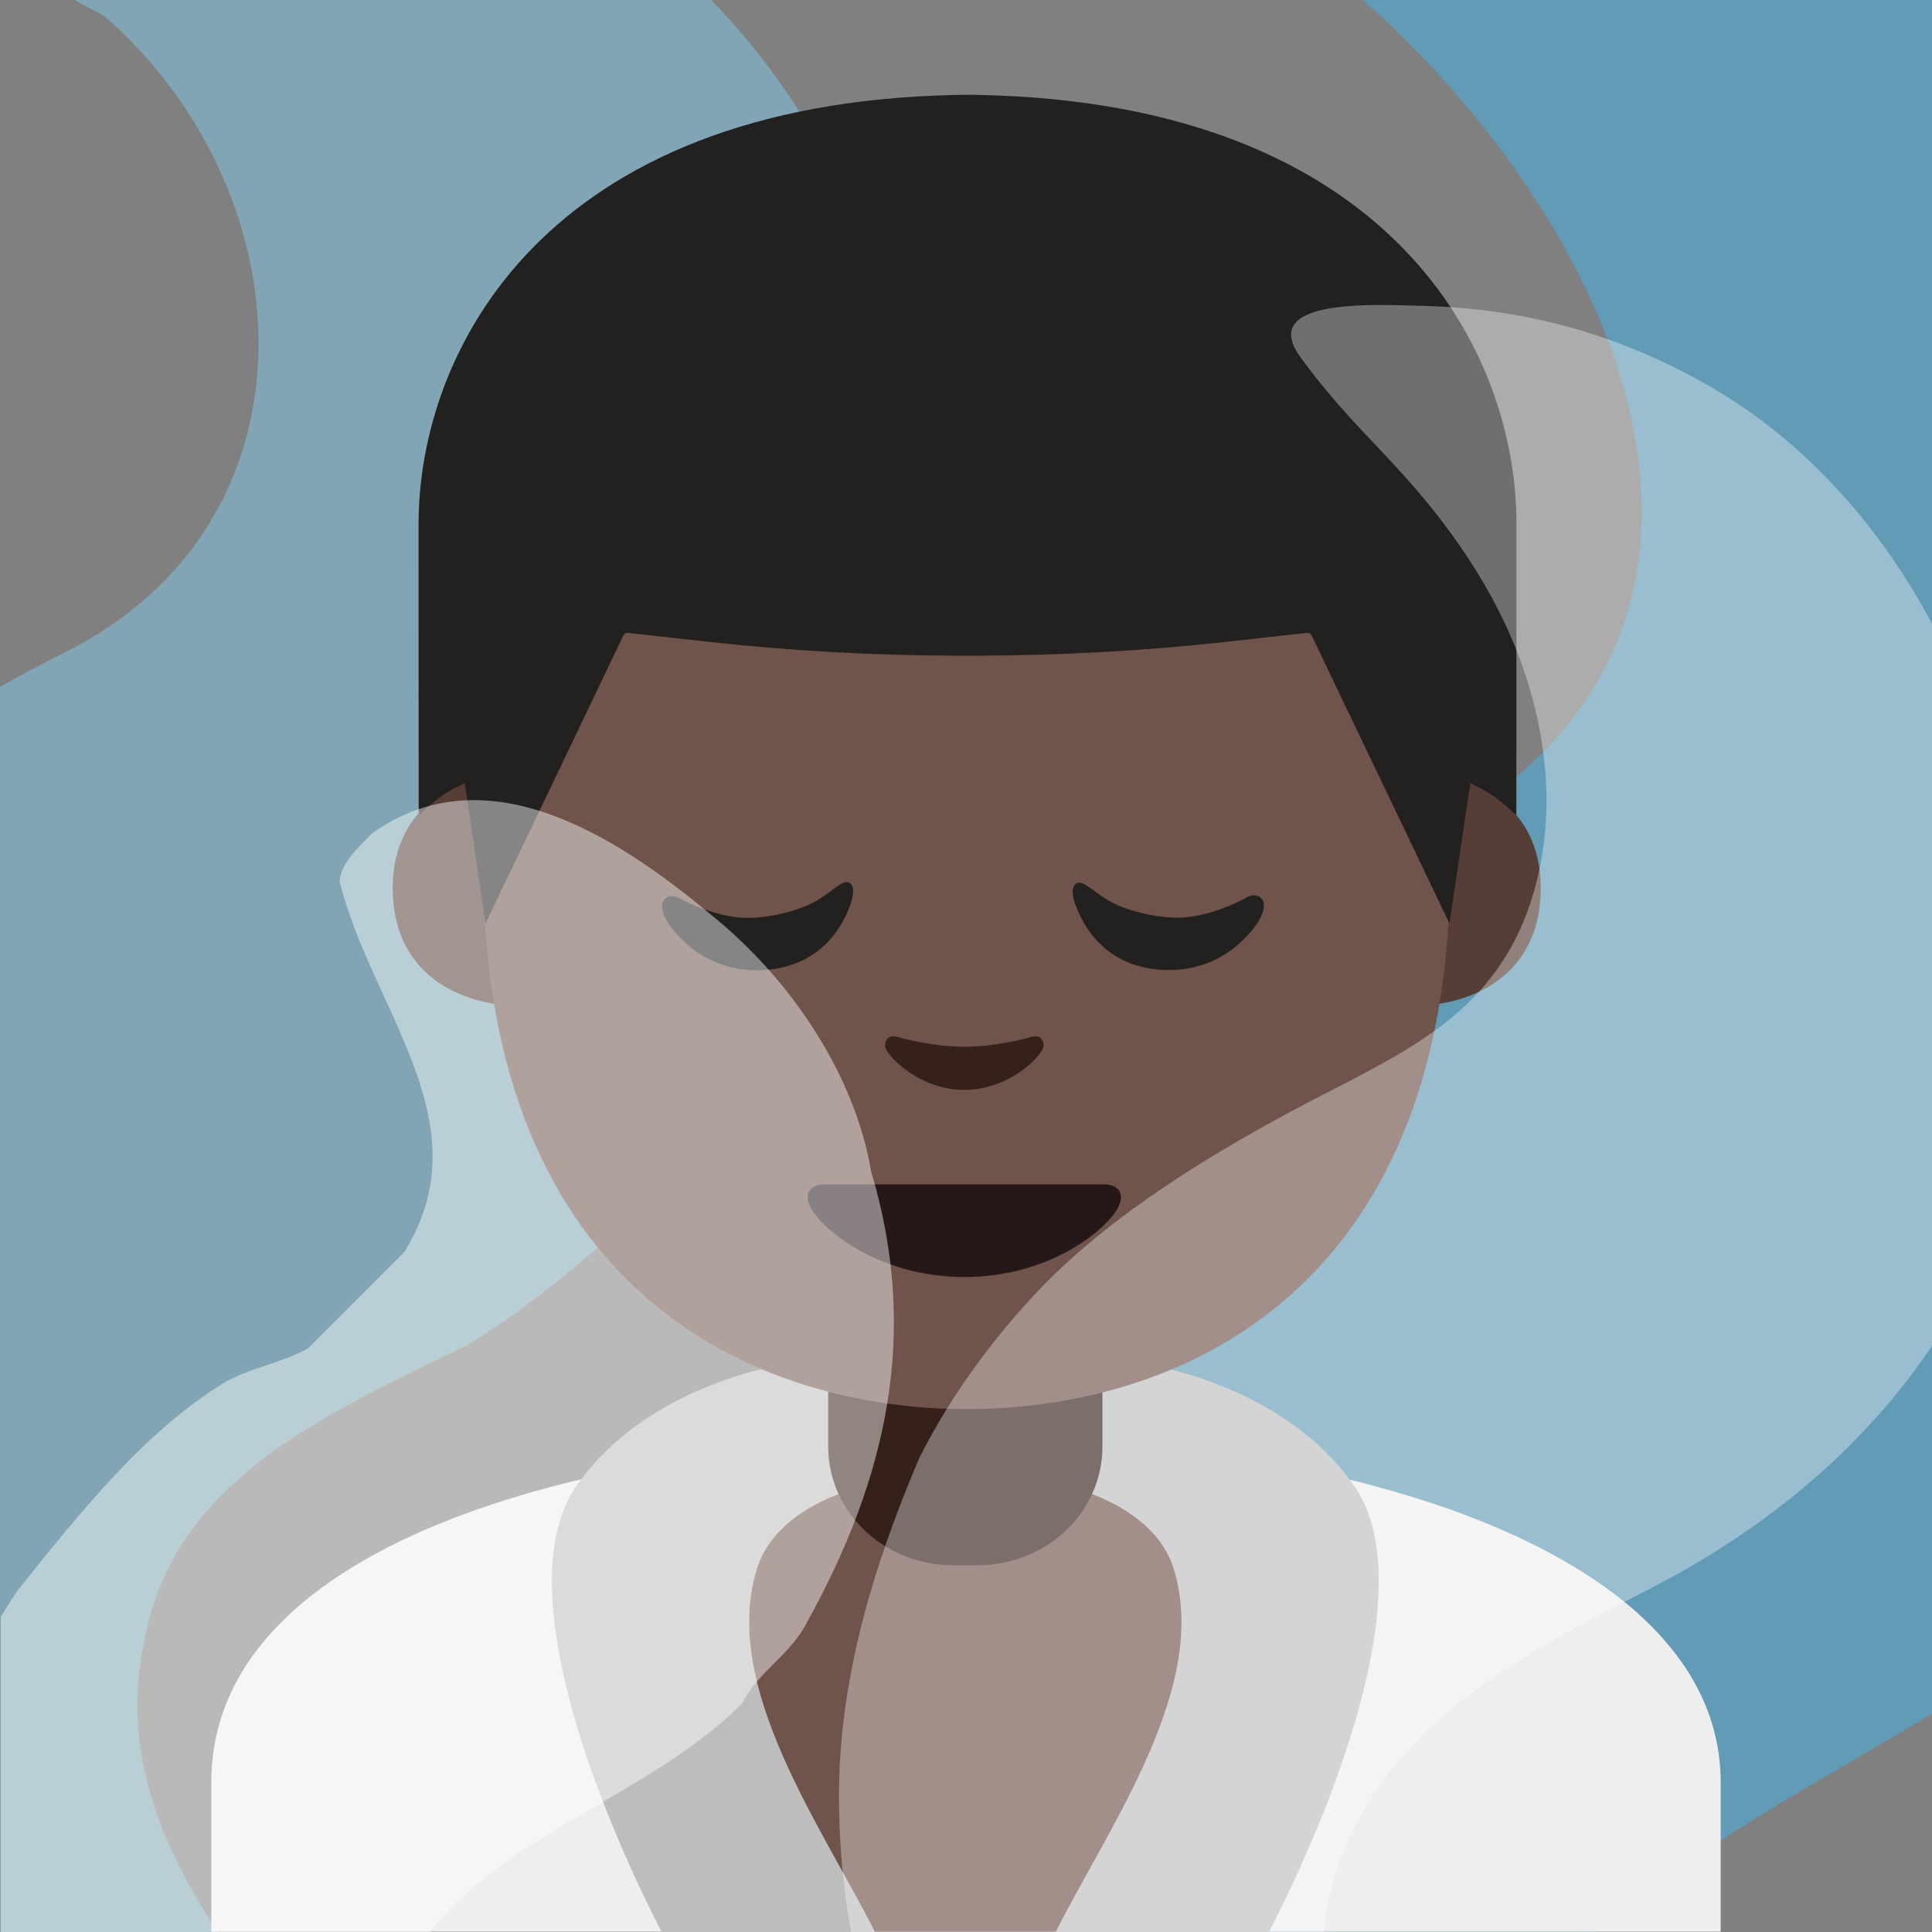 <?xml version="1.0" encoding="UTF-8" standalone="no"?>
<svg
   xmlns:dc="http://purl.org/dc/elements/1.1/"
   xmlns:cc="http://creativecommons.org/ns#"
   xmlns:rdf="http://www.w3.org/1999/02/22-rdf-syntax-ns#"
   xmlns:svg="http://www.w3.org/2000/svg"
   xmlns="http://www.w3.org/2000/svg"
   xmlns:xlink="http://www.w3.org/1999/xlink"
   xmlns:sodipodi="http://sodipodi.sourceforge.net/DTD/sodipodi-0.dtd"
   xmlns:inkscape="http://www.inkscape.org/namespaces/inkscape"
   width="128"
   height="128"
   style="enable-background:new 0 0 128 128;"
   version="1.1"
   id="svg18"
   sodipodi:docname="emoji_u1f9d6_200d_2642.svg"
   inkscape:version="0.92.2 (5c3e80d, 2017-08-06)">
  <rect width="100%" height="100%" fill="#808080" stroke="none"/>
  <defs
     id="defs22">
    <clipPath
       id="SVGID_2_">
      <use
         height="100%"
         width="100%"
         y="0"
         x="0"
         style="overflow:visible"
         xlink:href="#SVGID_1_"
         id="use5" />
    </clipPath>
    <rect
       id="SVGID_1_"
       height="120"
       width="120"
       x="4"
       y="4" />
    <clipPath
       id="SVGID_2_-7">
      <use
         height="100%"
         width="100%"
         y="0"
         x="0"
         style="overflow:visible"
         xlink:href="#SVGID_1_"
         id="use5-0" />
    </clipPath>
    <clipPath
       clipPathUnits="userSpaceOnUse"
       id="clipPath1379">
      <use
         id="use1381"
         xlink:href="#SVGID_1_"
         style="overflow:visible"
         x="0"
         y="0"
         width="100%"
         height="100%"
         transform="translate(-121.238,4)" />
    </clipPath>
  </defs>
  <sodipodi:namedview
     pagecolor="#ffffff"
     bordercolor="#666666"
     borderopacity="1"
     objecttolerance="10"
     gridtolerance="10"
     guidetolerance="10"
     inkscape:pageopacity="0"
     inkscape:pageshadow="2"
     inkscape:window-width="1853"
     inkscape:window-height="1016"
     id="namedview20"
     showgrid="false"
     inkscape:zoom="2.6074563"
     inkscape:cx="-58.428993"
     inkscape:cy="63.824867"
     inkscape:window-x="67"
     inkscape:window-y="27"
     inkscape:window-maximized="1"
     inkscape:current-layer="图层_1"
     inkscape:object-paths="true">
    <inkscape:grid
       type="xygrid"
       id="grid885" />
  </sodipodi:namedview>
  <g
     id="图层_1">
    <g
       id="g10"
       clip-path="url(#SVGID_2_)"
       style="opacity:0.45;stroke-width:0.938"
       transform="matrix(1.067,0,0,1.067,-4.267,-4.267)">
      <path
         id="path8"
         style="fill:#83d3f7;stroke-width:0.938"
         d="m 18.04,143.5 c -11,-1 -23,-1 -32,-10 -5,-5 -9,-11 -11,-18 -2,-8 -4,-16 -3,-24 1,-7 3,-14 6,-21 2,-4 5,-8 8,-11 7,-6 14,-11 22,-15 16,-8 15,-28 3,-39 -1,-1 -2,-1 -3,-2 -1,-2 -3,-5 -2,-6 2,-10 15,-3 23,-4 5,0 10,3 14,6 12,9 18,23 18,38 -1,7 -1,15 -4,22 -2,4 -4,8 -6,12 -1,2 -2,3 -4,5 -5,4 -9,8 -14,11 -8,4 -18,8 -20,18 -3,13 8,22 14,32 0,1 0,2 0,3 -2,2 -5,4 -9,3 z"
         inkscape:connector-curvature="0" />
    </g>
    <g
       id="g14"
       clip-path="url(#SVGID_2_)"
       style="opacity:0.45;stroke-width:0.938"
       transform="matrix(1.067,0,0,1.067,-4.267,-4.267)">
      <path
         id="path12"
         style="fill:#3bbcf7;stroke-width:0.938"
         d="m 93.38,-6.67 c 10,0 20,0 30,3 28,7 36,40 33,66 -1,5 -2,10 -4,15 -4,9 -9,16 -15,23 -9,9 -20,13 -31,21 -21,14 -6,40 10,53 1,2 4,6 1,6 -14,4 -28,3 -42,-2 -4,-1 -8,-3 -11,-6 -12,-12 -18,-27 -19,-43 0,-8 0,-15 2,-23 1,-5 3,-9 5,-14 3,-6 7,-12 12,-17 10,-8 20,-13 31,-21 21,-14 7,-40 -10,-53 -1,-1 -2,-3 -2,-4 1,-4 6,-4 10,-4 z"
         inkscape:connector-curvature="0" />
    </g>
    <g
       id="g1426"
       transform="translate(119.985)">
      <path
         inkscape:connector-curvature="0"
         id="XMLID_1678_-6"
         d="m -105.985,118.09 v 9.89 h 100 v -9.89 c 0,-15.17 -24.54,-22.87 -49.62,-22.84 -24.92,0.03 -50.38,6.78 -50.38,22.84 z"
         style="opacity:1;vector-effect:none;fill:#eeeeee;fill-opacity:1;stroke-width:1;stroke-linecap:butt;stroke-linejoin:miter;stroke-miterlimit:4;stroke-dasharray:none;stroke-dashoffset:0;stroke-opacity:1" />
      <g
         transform="translate(1.329)"
         clip-path="url(#clipPath1379)"
         id="g1377">
        <path
           d="m -58.918,89.75 c -10.38,-0.75 -19.71,2.28 -24.19,8.67 -5,7.12 2.56,24.47 7.58,33.17 6.5,11.25 14.49,9.74 14.46,3.29 -0.03,-7.3 -13.3,-20.37 -10.12,-30.88 2,-6.62 14.3,-6.55 12.36,-6.33 6.32,-0.7 -0.09,-7.92 -0.09,-7.92 z"
           style="opacity:1;vector-effect:none;fill:#BDBDBD;fill-opacity:1;stroke:none;stroke-width:2;stroke-linecap:round;stroke-linejoin:round;stroke-miterlimit:10;stroke-dasharray:none;stroke-dashoffset:0;stroke-opacity:1"
           id="path1089"
           inkscape:connector-curvature="0" />
        <path
           d="m -55.798,89.75 c 10.38,-0.75 19.71,2.28 24.19,8.67 5,7.12 -2.56,24.47 -7.58,33.17 -6.5,11.25 -14.49,9.74 -14.46,3.29 0.03,-7.3 13.3,-20.37 10.12,-30.88 -2,-6.62 -14.3,-6.55 -12.36,-6.33 -6.32,-0.7 0.09,-7.92 0.09,-7.92 z"
           style="fill:#BDBDBD;fill-opacity:1;stroke:none;stroke-width:2;stroke-linecap:round;stroke-linejoin:round;stroke-miterlimit:10"
           id="path1093"
           inkscape:connector-curvature="0" />
      </g>
      <path
         id="path1408"
         d="m -56.031,97.307 c -0.338,0.15 -0.772,0.254 -1.271,0.324 0.147,-0.16 -10.689,0.189 -12.557,6.369 -2.334,7.715 4.184,16.801 7.834,23.98 h 11.992 c 3.65,-7.179 10.168,-16.266 7.834,-23.98 -1.867,-6.18 -12.702,-6.529 -12.557,-6.369 -0.501,-0.071 -0.936,-0.173 -1.275,-0.324 z"
         style="opacity:1;vector-effect:none;fill:#70534A;fill-opacity:1;stroke-width:1;stroke-linecap:butt;stroke-linejoin:miter;stroke-miterlimit:4;stroke-dasharray:none;stroke-dashoffset:0;stroke-opacity:1"
         inkscape:connector-curvature="0" />
      <path
         inkscape:connector-curvature="0"
         id="XMLID_791_-7"
         d="m -56.035,86.25 h -9.08 v 9.59 c 0,4.34 3.7,7.86 8.26,7.86 h 1.65 c 4.56,0 8.26,-3.52 8.26,-7.86 v -9.59 z"
         style="fill:#35201A" />
      <path
         inkscape:connector-curvature="0"
         id="XMLID_6_"
         d="m -23.795,51.47 c 0,0 5.89,1.02 5.89,7.37 0,5.6 -4.3,7.81 -8.6,7.81 V 51.47 Z"
         style="fill:#563E37" />
      <path
         inkscape:connector-curvature="0"
         id="XMLID_5_"
         d="m -88.075,51.47 c 0,0 -5.89,1.02 -5.89,7.37 0,5.6 4.3,7.81 8.6,7.81 V 51.47 Z"
         style="fill:#563E37" />
      <path
         inkscape:connector-curvature="0"
         id="XMLID_4_"
         d="m -55.935,9.91 c -25.4,0 -32.04,19.69 -32.04,47.35 0,28.68 18.43,36.1 32.04,36.1 13.41,0 32.04,-7.2 32.04,-36.1 0.01,-27.67 -6.64,-47.35 -32.04,-47.35 z"
         style="fill:#70534A" />
      <path
         inkscape:connector-curvature="0"
         id="XMLID_1_"
         d="m -55.165,6.29 c 0,0 -0.5,-0.02 -0.71,-0.01 -0.21,0 -0.71,0.01 -0.71,0.01 -27.41,0.53 -35.67,17.02 -35.67,28.45 0,11.11 0.01,19.28 0.01,19.28 0,0 0.44,-0.45 1.24,-1.08 0.86,-0.67 1.81,-1.04 1.81,-1.04 l 1.38,9.28 9.13,-19.08 c 0.06,-0.12 0.18,-0.19 0.31,-0.17 l 5.41,0.6 c 5.44,0.6 10.91,0.9 16.37,0.91 v 0.01 c 0.24,0 0.47,-0.01 0.71,-0.01 0.24,0 0.47,0.01 0.71,0.01 v -0.01 c 5.46,-0.02 10.93,-0.31 16.37,-0.91 l 5.41,-0.6 c 0.13,-0.01 0.25,0.06 0.31,0.17 l 9.13,19.08 1.38,-9.28 c 0,0 0.95,0.38 1.81,1.04 0.81,0.63 1.24,1.08 1.24,1.08 0,0 0.01,-8.16 0.01,-19.28 0.02,-11.43 -8.24,-27.92 -35.65,-28.45 z"
         style="fill:#232020" />
      <path
         inkscape:connector-curvature="0"
         id="XMLID_592_-5"
         d="m -63.745,58.47 c 0.41,0.17 0.4,0.93 -0.22,2.23 -0.89,1.84 -2.29,2.82 -3.69,3.26 -1.62,0.51 -4.66,0.7 -7.06,-1.63 -2.39,-2.31 -1.2,-3.34 -0.28,-2.83 0.94,0.51 2.52,1.16 4.02,1.29 1.55,0.13 3.62,-0.34 4.92,-1.02 1.1,-0.58 1.84,-1.5 2.31,-1.3 z"
         style="fill:#232020" />
      <path
         inkscape:connector-curvature="0"
         id="XMLID_591_-3"
         d="m -48.635,58.51 c -0.41,0.18 -0.4,0.93 0.24,2.22 0.9,1.83 2.31,2.8 3.71,3.23 1.62,0.5 4.66,0.67 7.05,-1.68 2.37,-2.33 1.18,-3.34 0.26,-2.83 -0.93,0.52 -2.52,1.18 -4.01,1.32 -1.55,0.14 -3.62,-0.31 -4.93,-0.98 -1.11,-0.57 -1.85,-1.49 -2.32,-1.28 z"
         style="fill:#232020" />
      <path
         inkscape:connector-curvature="0"
         id="XMLID_2368_-5"
         d="m -51.635,68.69 c -1.57,0.45 -3.2,0.66 -4.46,0.66 -1.26,0 -2.89,-0.22 -4.46,-0.66 -0.67,-0.19 -0.94,0.45 -0.7,0.87 0.5,0.88 2.51,2.65 5.16,2.65 2.65,0 4.66,-1.77 5.16,-2.65 0.24,-0.43 -0.02,-1.06 -0.7,-0.87 z"
         style="fill:#35201A" />
      <path
         inkscape:connector-curvature="0"
         style="opacity:1;vector-effect:none;fill:#261819;fill-opacity:1;stroke-width:1;stroke-linecap:butt;stroke-linejoin:miter;stroke-miterlimit:4;stroke-dasharray:none;stroke-dashoffset:0;stroke-opacity:1"
         d="m -46.865,78.465 c -1.29,0 -9.23,0 -9.23,0 0,0 -7.94,0 -9.23,0 -1.06,0 -1.51,0.71 -0.81,1.78 0.98,1.49 4.61,4.36 10.04,4.36 5.43,0 9.06,-2.87 10.04,-4.36 0.7,-1.07 0.25,-1.78 -0.81,-1.78 z"
         id="XMLID_31_-7" />
    </g>
    <g
       transform="matrix(1.067,0,0,1.067,-182.454,-11.788)"
       id="g1295"
       style="stroke-width:0.938">
      <g
         id="g116"
         clip-path="url(#SVGID_2_-7)"
         style="opacity:0.35;stroke-width:0.938"
         transform="translate(167.051,7.051)">
        <path
           id="path114"
           style="fill:#ffffff;stroke-width:0.938"
           d="m 97.04,156.5 c -8,-1 -17,1 -24,-5 -11,-9 -17,-22 -17,-36 0,-7 2,-14 5,-21 2,-4 5,-8 8,-11 4.79,-4.79 11.53,-8.71 17.52,-11.77 5.74,-2.94 10.61,-5.51 12.6,-12.26 1.69,-5.73 0.6,-12.03 -2.07,-17.38 -1.64,-3.28 -3.84,-6.25 -6.32,-8.95 -2.05,-2.24 -3.89,-3.98 -6.06,-6.94 -2.72,-3.72 4.61,-3.29 7.66,-3.21 6.14,0.17 11.67,1.66 17.08,4.62 9.22,5.05 15.16,14.19 18.15,24.07 1.93,6.37 2.79,13.15 2.44,19.81 -2.04,14.29 -11.23,24.77 -23.6,31.13 -6.69,3.45 -13.86,7.05 -17.68,13.54 -8.82,14.97 6.52,26.47 14.27,37.33 0,0 -1,1 -1,2 -0.99,1.01 -2.99,1.01 -4.99,1.01 z"
           inkscape:connector-curvature="0" />
      </g>
      <g
         id="g120"
         clip-path="url(#SVGID_2_-7)"
         style="opacity:0.45;stroke-width:0.938"
         transform="translate(167.051,7.051)">
        <path
           id="path118"
           style="fill:#ffffff;stroke-width:0.938"
           d="m 25.04,152.75 c -12,-2 -22,-11 -24,-23 -3,-9 -2,-18 4,-27 4,-5 8,-10 13,-13 2,-1 3,-1 5,-2 2,-2 4,-4 6,-6 5,-8 -2,-15 -4,-23 0,-1 1,-2 2,-3 7,-5 15,0 21,5 5,4 9,10 10,16 3,10 1,19 -4,28 -1,2 -3,3 -4,5 -6,6 -15,8 -20,15 -4,7 0,14 3,20 2,5 -3,10 -8,8 z"
           inkscape:connector-curvature="0" />
      </g>
    </g>
  </g>
</svg>
